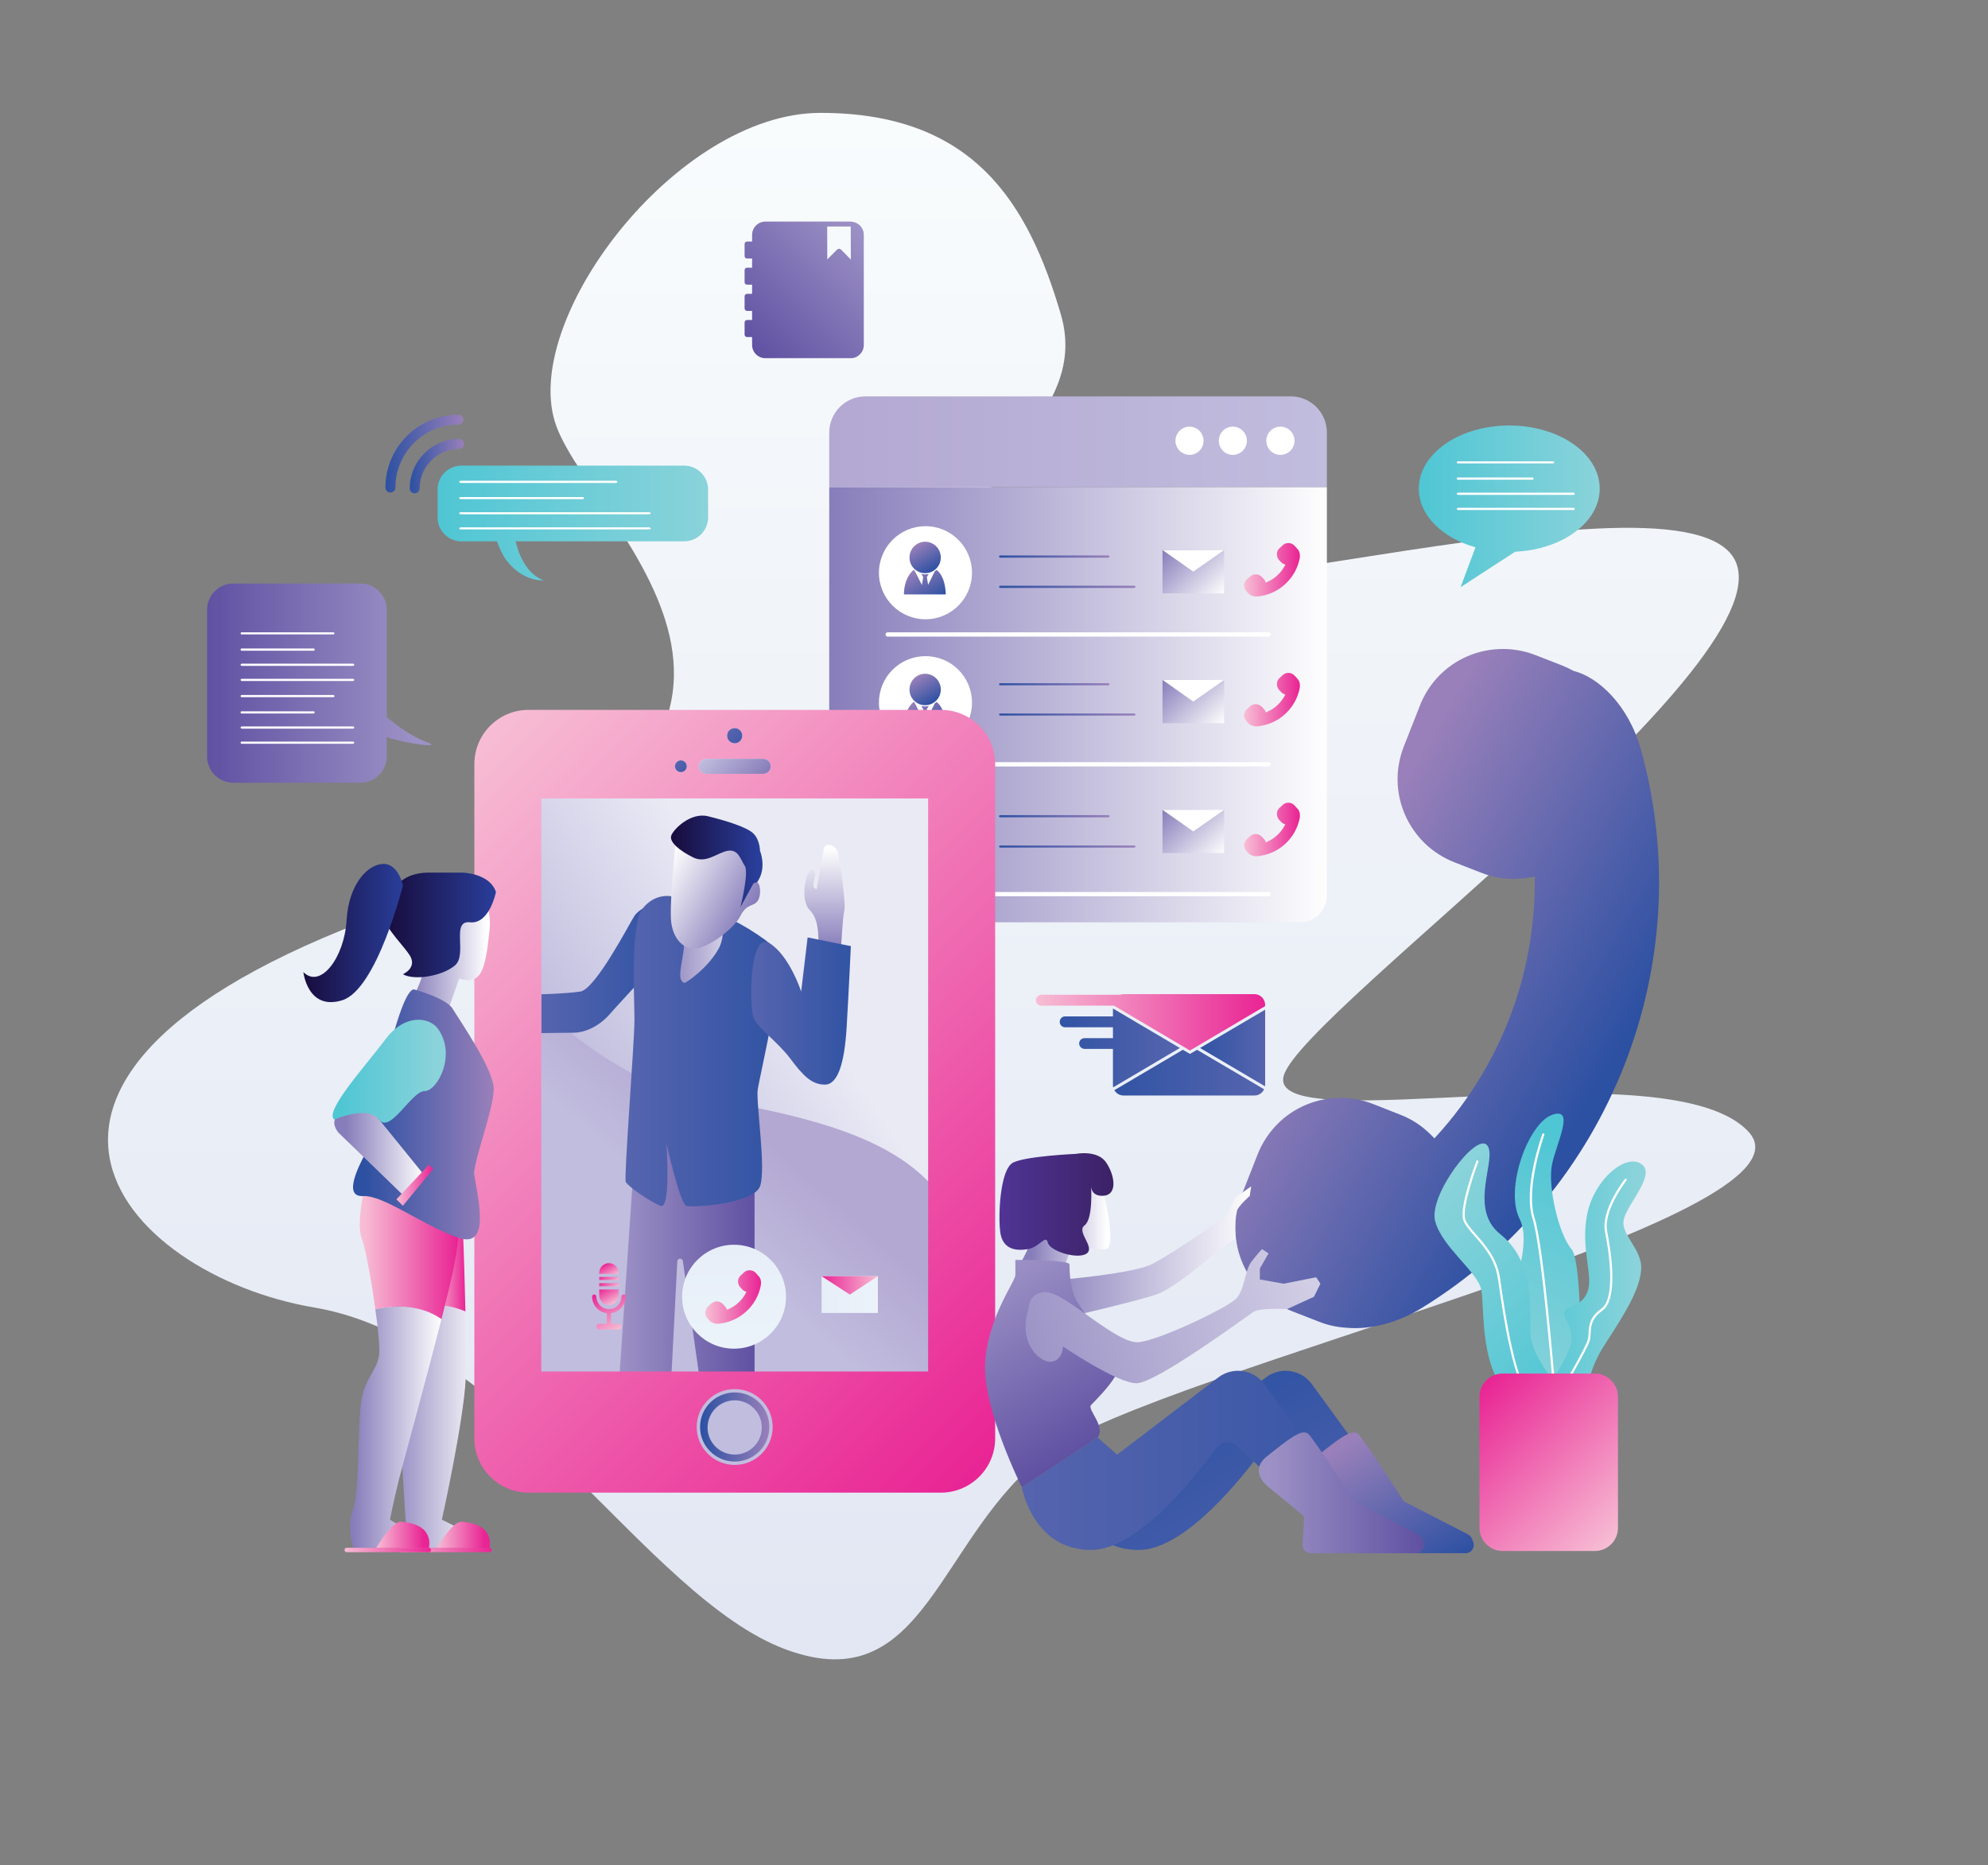 <svg version="1.2" xmlns="http://www.w3.org/2000/svg" viewBox="0 0 1536 1441" width="1536" height="1441">
	<rect x="0" y="0" width="1536" height="1441" fill="#808080" stroke="none"/>
	<title>reshot-illustration-digital-communication-2NUWCM95LV-ai</title>
	<defs>
		<linearGradient id="g1" x1="81.7" y1="1250.2" x2="81.7" y2="87.2" gradientUnits="userSpaceOnUse">
			<stop offset="0" stop-color="#e3e7f3"/>
			<stop offset="1" stop-color="#f8fcfd"/>
		</linearGradient>
		<linearGradient id="g2" x1="640.7" y1="304.2" x2="1025.2" y2="304.2" gradientUnits="userSpaceOnUse">
			<stop offset="0" stop-color="#b3a8d2"/>
			<stop offset="1" stop-color="#c1bdde"/>
		</linearGradient>
		<linearGradient id="g3" x1="640.7" y1="374.4" x2="1025.2" y2="374.4" gradientUnits="userSpaceOnUse">
			<stop offset="0" stop-color="#877dba"/>
			<stop offset="1" stop-color="#fefefe"/>
		</linearGradient>
		<linearGradient id="g4" x1="923.4" y1="399.7" x2="964" y2="440.2" gradientUnits="userSpaceOnUse">
			<stop offset="0" stop-color="#877dba"/>
			<stop offset="1" stop-color="#fefefe"/>
		</linearGradient>
		<linearGradient id="g5" x1="962" y1="417.5" x2="1003.9" y2="417.5" gradientUnits="userSpaceOnUse">
			<stop offset="0" stop-color="#f7bdd4"/>
			<stop offset="1" stop-color="#e92494"/>
		</linearGradient>
		<linearGradient id="g6" x1="923.4" y1="500" x2="964" y2="540.5" gradientUnits="userSpaceOnUse">
			<stop offset="0" stop-color="#877dba"/>
			<stop offset="1" stop-color="#fefefe"/>
		</linearGradient>
		<linearGradient id="g7" x1="962" y1="517.8" x2="1003.9" y2="517.8" gradientUnits="userSpaceOnUse">
			<stop offset="0" stop-color="#f7bdd4"/>
			<stop offset="1" stop-color="#e92494"/>
		</linearGradient>
		<linearGradient id="g8" x1="923.4" y1="600.3" x2="964" y2="640.9" gradientUnits="userSpaceOnUse">
			<stop offset="0" stop-color="#877dba"/>
			<stop offset="1" stop-color="#fefefe"/>
		</linearGradient>
		<linearGradient id="g9" x1="962" y1="618.2" x2="1003.9" y2="618.2" gradientUnits="userSpaceOnUse">
			<stop offset="0" stop-color="#f7bdd4"/>
			<stop offset="1" stop-color="#e92494"/>
		</linearGradient>
		<linearGradient id="g10" x1="704.9" y1="474.2" x2="690.4" y2="449.2" gradientUnits="userSpaceOnUse">
			<stop offset="0" stop-color="#2c50a2"/>
			<stop offset="1" stop-color="#9980ba"/>
		</linearGradient>
		<linearGradient id="g11" x1="707.1" y1="449.1" x2="695" y2="428.1" gradientUnits="userSpaceOnUse">
			<stop offset="0" stop-color="#2c50a2"/>
			<stop offset="1" stop-color="#9980ba"/>
		</linearGradient>
		<linearGradient id="g12" x1="704.9" y1="576.2" x2="690.4" y2="551.2" gradientUnits="userSpaceOnUse">
			<stop offset="0" stop-color="#2c50a2"/>
			<stop offset="1" stop-color="#9980ba"/>
		</linearGradient>
		<linearGradient id="g13" x1="707.1" y1="551.1" x2="695" y2="530.1" gradientUnits="userSpaceOnUse">
			<stop offset="0" stop-color="#2c50a2"/>
			<stop offset="1" stop-color="#9980ba"/>
		</linearGradient>
		<linearGradient id="g14" x1="704.9" y1="676.5" x2="690.4" y2="651.6" gradientUnits="userSpaceOnUse">
			<stop offset="0" stop-color="#2c50a2"/>
			<stop offset="1" stop-color="#9980ba"/>
		</linearGradient>
		<linearGradient id="g15" x1="707.1" y1="651.5" x2="695" y2="630.4" gradientUnits="userSpaceOnUse">
			<stop offset="0" stop-color="#2c50a2"/>
			<stop offset="1" stop-color="#9980ba"/>
		</linearGradient>
		<linearGradient id="g16" x1="771.9" y1="427.1" x2="857.2" y2="427.1" gradientUnits="userSpaceOnUse">
			<stop offset="0" stop-color="#2c50a2"/>
			<stop offset="1" stop-color="#9980ba"/>
		</linearGradient>
		<linearGradient id="g17" x1="771.9" y1="450.5" x2="877.3" y2="450.5" gradientUnits="userSpaceOnUse">
			<stop offset="0" stop-color="#2c50a2"/>
			<stop offset="1" stop-color="#9980ba"/>
		</linearGradient>
		<linearGradient id="g18" x1="771.9" y1="525.8" x2="857.2" y2="525.8" gradientUnits="userSpaceOnUse">
			<stop offset="0" stop-color="#2c50a2"/>
			<stop offset="1" stop-color="#9980ba"/>
		</linearGradient>
		<linearGradient id="g19" x1="771.9" y1="549.2" x2="877.3" y2="549.2" gradientUnits="userSpaceOnUse">
			<stop offset="0" stop-color="#2c50a2"/>
			<stop offset="1" stop-color="#9980ba"/>
		</linearGradient>
		<linearGradient id="g20" x1="771.9" y1="627.7" x2="857.2" y2="627.7" gradientUnits="userSpaceOnUse">
			<stop offset="0" stop-color="#2c50a2"/>
			<stop offset="1" stop-color="#9980ba"/>
		</linearGradient>
		<linearGradient id="g21" x1="771.9" y1="651.2" x2="877.3" y2="651.2" gradientUnits="userSpaceOnUse">
			<stop offset="0" stop-color="#2c50a2"/>
			<stop offset="1" stop-color="#9980ba"/>
		</linearGradient>
		<linearGradient id="g22" x1="160" y1="448.8" x2="322" y2="448.8" gradientUnits="userSpaceOnUse">
			<stop offset="0" stop-color="#6051a2"/>
			<stop offset="1" stop-color="#9d92c6"/>
		</linearGradient>
		<linearGradient id="g23" x1="338.1" y1="357.8" x2="547.1" y2="357.8" gradientUnits="userSpaceOnUse">
			<stop offset="0" stop-color="#4fc6d4"/>
			<stop offset="1" stop-color="#8ad3da"/>
		</linearGradient>
		<linearGradient id="g24" x1="861" y1="809" x2="976.7" y2="809" gradientUnits="userSpaceOnUse">
			<stop offset="0" stop-color="#3154a4"/>
			<stop offset="1" stop-color="#5664ae"/>
		</linearGradient>
		<linearGradient id="g25" x1="927.2" y1="778" x2="977.5" y2="778" gradientUnits="userSpaceOnUse">
			<stop offset="0" stop-color="#3154a4"/>
			<stop offset="1" stop-color="#5664ae"/>
		</linearGradient>
		<linearGradient id="g26" x1="800.9" y1="766" x2="977.5" y2="766" gradientUnits="userSpaceOnUse">
			<stop offset="0" stop-color="#f7bdd4"/>
			<stop offset="1" stop-color="#e92494"/>
		</linearGradient>
		<linearGradient id="g27" x1="818.8" y1="777.1" x2="911.6" y2="777.1" gradientUnits="userSpaceOnUse">
			<stop offset="0" stop-color="#3154a4"/>
			<stop offset="1" stop-color="#5664ae"/>
		</linearGradient>
		<linearGradient id="g28" x1="715.6" y1="225.4" x2="625.7" y2="315.3" gradientUnits="userSpaceOnUse">
			<stop offset="0" stop-color="#9d92c6"/>
			<stop offset="1" stop-color="#6051a2"/>
		</linearGradient>
		<linearGradient id="g29" x1="1096.2" y1="326.7" x2="1236" y2="326.7" gradientUnits="userSpaceOnUse">
			<stop offset="0" stop-color="#4fc6d4"/>
			<stop offset="1" stop-color="#8ad3da"/>
		</linearGradient>
		<linearGradient id="g30" x1="297.8" y1="318.4" x2="358" y2="318.4" gradientUnits="userSpaceOnUse">
			<stop offset="0" stop-color="#2c50a2"/>
			<stop offset="1" stop-color="#9980ba"/>
		</linearGradient>
		<linearGradient id="g31" x1="316.6" y1="337.1" x2="358.6" y2="337.1" gradientUnits="userSpaceOnUse">
			<stop offset="0" stop-color="#2c50a2"/>
			<stop offset="1" stop-color="#9980ba"/>
		</linearGradient>
		<linearGradient id="g32" x1="306.2" y1="617.9" x2="510.7" y2="478.7" gradientUnits="userSpaceOnUse">
			<stop offset="0" stop-color="#c1bdde"/>
			<stop offset=".7" stop-color="#eaeaf5"/>
		</linearGradient>
		<linearGradient id="g33" x1="800.7" y1="1065.6" x2="742.9" y2="1130.7" gradientUnits="userSpaceOnUse">
			<stop offset="0" stop-color="#b3a8d2"/>
			<stop offset="1" stop-color="#c1bdde"/>
		</linearGradient>
		<linearGradient id="g34" x1="477.7" y1="878.5" x2="583" y2="878.5" gradientUnits="userSpaceOnUse">
			<stop offset="0" stop-color="#9d92c6"/>
			<stop offset="1" stop-color="#6051a2"/>
		</linearGradient>
		<linearGradient id="g35" x1="418.2" y1="695.9" x2="511.4" y2="695.9" gradientUnits="userSpaceOnUse">
			<stop offset="0" stop-color="#5664ae"/>
			<stop offset="1" stop-color="#3154a4"/>
		</linearGradient>
		<linearGradient id="g36" x1="510.3" y1="695.5" x2="587.2" y2="695.5" gradientUnits="userSpaceOnUse">
			<stop offset="0" stop-color="#877dba"/>
			<stop offset="1" stop-color="#fefefe"/>
		</linearGradient>
		<linearGradient id="g37" x1="484.7" y1="690.2" x2="599" y2="690.2" gradientUnits="userSpaceOnUse">
			<stop offset="0" stop-color="#5664ae"/>
			<stop offset="1" stop-color="#3154a4"/>
		</linearGradient>
		<linearGradient id="g38" x1="619.7" y1="732.6" x2="619.7" y2="655.7" gradientUnits="userSpaceOnUse">
			<stop offset="0" stop-color="#877dba"/>
			<stop offset="1" stop-color="#fefefe"/>
		</linearGradient>
		<linearGradient id="g39" x1="581.9" y1="722.3" x2="657.4" y2="722.3" gradientUnits="userSpaceOnUse">
			<stop offset="0" stop-color="#5664ae"/>
			<stop offset="1" stop-color="#3154a4"/>
		</linearGradient>
		<linearGradient id="g40" x1="553.5" y1="749.1" x2="489" y2="711.9" gradientUnits="userSpaceOnUse">
			<stop offset="0" stop-color="#877dba"/>
			<stop offset="1" stop-color="#fefefe"/>
		</linearGradient>
		<linearGradient id="g41" x1="519.8" y1="628.1" x2="585.7" y2="628.1" gradientUnits="userSpaceOnUse">
			<stop offset="0" stop-color="#180c3d"/>
			<stop offset="1" stop-color="#293e9a"/>
		</linearGradient>
		<linearGradient id="g42" x1="540.9" y1="1073.7" x2="594.4" y2="1073.7" gradientUnits="userSpaceOnUse">
			<stop offset="0" stop-color="#2c50a2"/>
			<stop offset="1" stop-color="#9980ba"/>
		</linearGradient>
		<linearGradient id="g43" x1="563.4" y1="1334" x2="84.4" y2="855" gradientUnits="userSpaceOnUse">
			<stop offset="0" stop-color="#e92494"/>
			<stop offset="1" stop-color="#f7bdd4"/>
		</linearGradient>
		<linearGradient id="g44" x1="565.9" y1="578.4" x2="557.6" y2="570.2" gradientUnits="userSpaceOnUse">
			<stop offset="0" stop-color="#475ba9"/>
			<stop offset="1" stop-color="#5664ae"/>
		</linearGradient>
		<linearGradient id="g45" x1="524.3" y1="600.2" x2="517.9" y2="593.7" gradientUnits="userSpaceOnUse">
			<stop offset="0" stop-color="#475ba9"/>
			<stop offset="1" stop-color="#5664ae"/>
		</linearGradient>
		<linearGradient id="g46" x1="565.9" y1="624" x2="535.6" y2="593.8" gradientUnits="userSpaceOnUse">
			<stop offset="0" stop-color="#877dba"/>
			<stop offset="1" stop-color="#c1bdde"/>
		</linearGradient>
		<linearGradient id="g47" x1="609.3" y1="961.6" x2="609.3" y2="1041.9" gradientUnits="userSpaceOnUse">
			<stop offset="0" stop-color="#e7eef8"/>
			<stop offset="1" stop-color="#ebf3fa"/>
		</linearGradient>
		<linearGradient id="g48" x1="545.7" y1="979.3" x2="587.6" y2="979.3" gradientUnits="userSpaceOnUse">
			<stop offset="0" stop-color="#f7bdd4"/>
			<stop offset="1" stop-color="#e92494"/>
		</linearGradient>
		<linearGradient id="g49" x1="634.8" y1="983.9" x2="678.3" y2="983.9" gradientUnits="userSpaceOnUse">
			<stop offset="0" stop-color="#e7eef8"/>
			<stop offset="1" stop-color="#ebf3fa"/>
		</linearGradient>
		<linearGradient id="g50" x1="634.8" y1="983.9" x2="678.3" y2="983.9" gradientUnits="userSpaceOnUse">
			<stop offset="0" stop-color="#e92494"/>
			<stop offset="1" stop-color="#f7bdd4"/>
		</linearGradient>
		<linearGradient id="g51" x1="463.9" y1="1035.6" x2="447.2" y2="1006.7" gradientUnits="userSpaceOnUse">
			<stop offset="0" stop-color="#f7bdd4"/>
			<stop offset="1" stop-color="#e92494"/>
		</linearGradient>
		<linearGradient id="g52" x1="465" y1="996.4" x2="460.2" y2="988.1" gradientUnits="userSpaceOnUse">
			<stop offset="0" stop-color="#f7bdd4"/>
			<stop offset="1" stop-color="#e92494"/>
		</linearGradient>
		<linearGradient id="g53" x1="465" y1="991.5" x2="459.1" y2="981.3" gradientUnits="userSpaceOnUse">
			<stop offset="0" stop-color="#f7bdd4"/>
			<stop offset="1" stop-color="#e92494"/>
		</linearGradient>
		<linearGradient id="g54" x1="465.1" y1="1012.4" x2="457.6" y2="999.3" gradientUnits="userSpaceOnUse">
			<stop offset="0" stop-color="#f7bdd4"/>
			<stop offset="1" stop-color="#e92494"/>
		</linearGradient>
		<linearGradient id="g55" x1="465" y1="1001.2" x2="460.2" y2="992.9" gradientUnits="userSpaceOnUse">
			<stop offset="0" stop-color="#f7bdd4"/>
			<stop offset="1" stop-color="#e92494"/>
		</linearGradient>
		<linearGradient id="g56" x1="797" y1="896.1" x2="855.1" y2="896.1" gradientUnits="userSpaceOnUse">
			<stop offset="0" stop-color="#877dba"/>
			<stop offset="1" stop-color="#fefefe"/>
		</linearGradient>
		<linearGradient id="g57" x1="773.3" y1="889" x2="857.3" y2="889" gradientUnits="userSpaceOnUse">
			<stop offset="0" stop-color="#4f3494"/>
			<stop offset="1" stop-color="#3c2267"/>
		</linearGradient>
		<linearGradient id="g58" x1="1099.5" y1="1076.3" x2="883.3" y2="951.5" gradientUnits="userSpaceOnUse">
			<stop offset="0" stop-color="#2c50a2"/>
			<stop offset="1" stop-color="#9980ba"/>
		</linearGradient>
		<linearGradient id="g59" x1="905" y1="1322.5" x2="808.8" y2="1155.9" gradientUnits="userSpaceOnUse">
			<stop offset="0" stop-color="#5664ae"/>
			<stop offset="1" stop-color="#3154a4"/>
		</linearGradient>
		<linearGradient id="g60" x1="789.5" y1="1057" x2="1093.1" y2="1057" gradientUnits="userSpaceOnUse">
			<stop offset="0" stop-color="#5664ae"/>
			<stop offset="1" stop-color="#3154a4"/>
		</linearGradient>
		<linearGradient id="g61" x1="802.9" y1="914.5" x2="966.7" y2="914.5" gradientUnits="userSpaceOnUse">
			<stop offset="0" stop-color="#877dba"/>
			<stop offset="1" stop-color="#fefefe"/>
		</linearGradient>
		<linearGradient id="g62" x1="813.9" y1="954.5" x2="890.9" y2="1087.8" gradientUnits="userSpaceOnUse">
			<stop offset="0" stop-color="#9d92c6"/>
			<stop offset="1" stop-color="#6051a2"/>
		</linearGradient>
		<linearGradient id="g63" x1="695.6" y1="1025.7" x2="1175.6" y2="878.4" gradientUnits="userSpaceOnUse">
			<stop offset="0" stop-color="#877dba"/>
			<stop offset="1" stop-color="#fefefe"/>
		</linearGradient>
		<linearGradient id="g64" x1="1066.6" y1="1240.3" x2="1005.9" y2="1135.2" gradientUnits="userSpaceOnUse">
			<stop offset="0" stop-color="#2c50a2"/>
			<stop offset="1" stop-color="#9980ba"/>
		</linearGradient>
		<linearGradient id="g65" x1="980.4" y1="1104.7" x2="1099.2" y2="1104.7" gradientUnits="userSpaceOnUse">
			<stop offset="0" stop-color="#9d92c6"/>
			<stop offset="1" stop-color="#6051a2"/>
		</linearGradient>
		<linearGradient id="g66" x1="1309.4" y1="937.6" x2="1214.7" y2="1101.8" gradientUnits="userSpaceOnUse">
			<stop offset="0" stop-color="#4fc6d4"/>
			<stop offset="1" stop-color="#8ad3da"/>
		</linearGradient>
		<linearGradient id="g67" x1="1188.1" y1="1100.7" x2="1057.9" y2="970.6" gradientUnits="userSpaceOnUse">
			<stop offset="0" stop-color="#4fc6d4"/>
			<stop offset="1" stop-color="#8ad3da"/>
		</linearGradient>
		<linearGradient id="g68" x1="1184.6" y1="895.3" x2="1263.7" y2="895.3" gradientUnits="userSpaceOnUse">
			<stop offset="0" stop-color="#4fc6d4"/>
			<stop offset="1" stop-color="#8ad3da"/>
		</linearGradient>
		<linearGradient id="g69" x1="1199.3" y1="1015.5" x2="1310.8" y2="1127" gradientUnits="userSpaceOnUse">
			<stop offset="0" stop-color="#e92494"/>
			<stop offset="1" stop-color="#f7bdd4"/>
		</linearGradient>
		<linearGradient id="g70" x1="318.4" y1="682.5" x2="375.8" y2="682.5" gradientUnits="userSpaceOnUse">
			<stop offset="0" stop-color="#877dba"/>
			<stop offset="1" stop-color="#fefefe"/>
		</linearGradient>
		<linearGradient id="g71" x1="298.6" y1="672.1" x2="383.2" y2="672.1" gradientUnits="userSpaceOnUse">
			<stop offset="0" stop-color="#180c3d"/>
			<stop offset="1" stop-color="#293e9a"/>
		</linearGradient>
		<linearGradient id="g72" x1="234.4" y1="665.5" x2="311.3" y2="665.5" gradientUnits="userSpaceOnUse">
			<stop offset="0" stop-color="#180c3d"/>
			<stop offset="1" stop-color="#293e9a"/>
		</linearGradient>
		<linearGradient id="g73" x1="296.3" y1="897.8" x2="373.1" y2="897.8" gradientUnits="userSpaceOnUse">
			<stop offset="0" stop-color="#877dba"/>
			<stop offset="1" stop-color="#fefefe"/>
		</linearGradient>
		<linearGradient id="g74" x1="273.3" y1="1007.4" x2="341.1" y2="1007.4" gradientUnits="userSpaceOnUse">
			<stop offset="0" stop-color="#877dba"/>
			<stop offset="1" stop-color="#fefefe"/>
		</linearGradient>
		<linearGradient id="g75" x1="335" y1="915.6" x2="359.6" y2="915.6" gradientUnits="userSpaceOnUse">
			<stop offset="0" stop-color="#f7bdd4"/>
			<stop offset="1" stop-color="#e92494"/>
		</linearGradient>
		<linearGradient id="g76" x1="281.3" y1="884.3" x2="353.3" y2="884.3" gradientUnits="userSpaceOnUse">
			<stop offset="0" stop-color="#f7bdd4"/>
			<stop offset="1" stop-color="#e92494"/>
		</linearGradient>
		<linearGradient id="g77" x1="308" y1="1193.7" x2="379.9" y2="1193.7" gradientUnits="userSpaceOnUse">
			<stop offset="0" stop-color="#f7bdd4"/>
			<stop offset="1" stop-color="#e92494"/>
		</linearGradient>
		<linearGradient id="g78" x1="337.6" y1="1173.7" x2="374.4" y2="1173.7" gradientUnits="userSpaceOnUse">
			<stop offset="0" stop-color="#f7bdd4"/>
			<stop offset="1" stop-color="#e92494"/>
		</linearGradient>
		<linearGradient id="g79" x1="266.2" y1="1193.7" x2="333" y2="1193.7" gradientUnits="userSpaceOnUse">
			<stop offset="0" stop-color="#f7bdd4"/>
			<stop offset="1" stop-color="#e92494"/>
		</linearGradient>
		<linearGradient id="g80" x1="290.7" y1="1173.7" x2="327.6" y2="1173.7" gradientUnits="userSpaceOnUse">
			<stop offset="0" stop-color="#f7bdd4"/>
			<stop offset="1" stop-color="#e92494"/>
		</linearGradient>
		<linearGradient id="g81" x1="280.5" y1="762.4" x2="381.1" y2="762.4" gradientUnits="userSpaceOnUse">
			<stop offset="0" stop-color="#2c50a2"/>
			<stop offset="1" stop-color="#9980ba"/>
		</linearGradient>
		<linearGradient id="g82" x1="267.3" y1="852.6" x2="328" y2="852.6" gradientUnits="userSpaceOnUse">
			<stop offset="0" stop-color="#877dba"/>
			<stop offset="1" stop-color="#fefefe"/>
		</linearGradient>
		<linearGradient id="g83" x1="262.7" y1="786.1" x2="337" y2="786.1" gradientUnits="userSpaceOnUse">
			<stop offset="0" stop-color="#4fc6d4"/>
			<stop offset="1" stop-color="#8ad3da"/>
		</linearGradient>
		<linearGradient id="g84" x1="306.3" y1="897.8" x2="334.7" y2="897.8" gradientUnits="userSpaceOnUse">
			<stop offset="0" stop-color="#f7bdd4"/>
			<stop offset="1" stop-color="#e92494"/>
		</linearGradient>
	</defs>
	<style>
		.s0 { fill: #6d6e71 } 
		.s1 { fill: url(#g1) } 
		.s2 { fill: url(#g2) } 
		.s3 { fill: url(#g3) } 
		.s4 { fill: #ffffff } 
		.s5 { fill: url(#g4) } 
		.s6 { fill: url(#g5) } 
		.s7 { fill: url(#g6) } 
		.s8 { fill: url(#g7) } 
		.s9 { fill: url(#g8) } 
		.s10 { fill: url(#g9) } 
		.s11 { fill: url(#g10) } 
		.s12 { fill: url(#g11) } 
		.s13 { fill: url(#g12) } 
		.s14 { fill: url(#g13) } 
		.s15 { fill: url(#g14) } 
		.s16 { fill: url(#g15) } 
		.s17 { fill: url(#g16) } 
		.s18 { fill: url(#g17) } 
		.s19 { fill: url(#g18) } 
		.s20 { fill: url(#g19) } 
		.s21 { fill: url(#g20) } 
		.s22 { fill: url(#g21) } 
		.s23 { fill: url(#g22) } 
		.s24 { fill: url(#g23) } 
		.s25 { fill: url(#g24) } 
		.s26 { fill: url(#g25) } 
		.s27 { fill: url(#g26) } 
		.s28 { fill: url(#g27) } 
		.s29 { fill: url(#g28) } 
		.s30 { fill: url(#g29) } 
		.s31 { fill: url(#g30) } 
		.s32 { fill: url(#g31) } 
		.s33 { fill: url(#g32) } 
		.s34 { fill: url(#g33) } 
		.s35 { fill: url(#g34) } 
		.s36 { fill: url(#g35) } 
		.s37 { fill: url(#g36) } 
		.s38 { fill: url(#g37) } 
		.s39 { fill: url(#g38) } 
		.s40 { fill: url(#g39) } 
		.s41 { fill: url(#g40) } 
		.s42 { fill: url(#g41) } 
		.s43 { fill: url(#g42) } 
		.s44 { fill: url(#g43) } 
		.s45 { fill: url(#g44) } 
		.s46 { fill: url(#g45) } 
		.s47 { fill: url(#g46) } 
		.s48 { fill: url(#g47) } 
		.s49 { fill: url(#g48) } 
		.s50 { fill: url(#g49) } 
		.s51 { fill: url(#g50) } 
		.s52 { fill: url(#g51) } 
		.s53 { fill: url(#g52) } 
		.s54 { fill: url(#g53) } 
		.s55 { fill: url(#g54) } 
		.s56 { fill: url(#g55) } 
		.s57 { fill: url(#g56) } 
		.s58 { fill: url(#g57) } 
		.s59 { fill: url(#g58) } 
		.s60 { fill: url(#g59) } 
		.s61 { fill: url(#g60) } 
		.s62 { fill: url(#g61) } 
		.s63 { fill: url(#g62) } 
		.s64 { fill: url(#g63) } 
		.s65 { fill: url(#g64) } 
		.s66 { fill: url(#g65) } 
		.s67 { fill: url(#g66) } 
		.s68 { fill: url(#g67) } 
		.s69 { fill: url(#g68) } 
		.s70 { fill: url(#g69) } 
		.s71 { fill: url(#g70) } 
		.s72 { fill: url(#g71) } 
		.s73 { fill: url(#g72) } 
		.s74 { fill: url(#g73) } 
		.s75 { fill: url(#g74) } 
		.s76 { fill: url(#g75) } 
		.s77 { fill: url(#g76) } 
		.s78 { fill: url(#g77) } 
		.s79 { fill: url(#g78) } 
		.s80 { fill: url(#g79) } 
		.s81 { fill: url(#g80) } 
		.s82 { fill: url(#g81) } 
		.s83 { fill: url(#g82) } 
		.s84 { fill: url(#g83) } 
		.s85 { fill: url(#g84) } 
	</style>
	<g id="Layer 1">
		<g id="&lt;Group&gt;">
			<g id="&lt;Group&gt;">
				<path id="&lt;Compound Path&gt;" class="s0" d="m-75.2 678q1 0 1.8 0.2l-0.3 2q-0.9-0.2-1.6-0.2-1.8 0-3 1.4-1.3 1.5-1.3 3.6v7.8h-2.2v-14.5h1.8l0.3 2.7h0.1q0.8-1.5 1.9-2.2 1.2-0.8 2.5-0.8z"/>
			</g>
		</g>
		<g id="&lt;Group&gt;">
			<path id="&lt;Path&gt;" class="s1" d="m819.6 242.7c25.1 85.2-92 123.7-58.5 195.6 33.4 71.9 509.9-81.9 575.1-11.7 65.2 70.2-331 354.5-344.4 404.6-13.4 50.2 299.3-23.4 359.5 43.5 60.2 66.9-456.5 183.9-541.7 247.4-85.3 63.6-93.7 192.3-202.3 152.2-108.7-40.1-215.7-239.1-364.5-264.2-148.8-25.1-296-182.2 68.5-309.3 364.5-127.1 148.8-290.9 118.7-371.2-30.1-80.2 91.9-242.4 204-242.4 118.7 0 160.5 70.2 185.6 155.5z"/>
			<path id="&lt;Path&gt;" class="s2" d="m1025.2 376.4h-384.5v-42.2c0-15.5 12.5-28 28-28h328.6c15.4 0 27.9 12.5 27.9 28z"/>
			<path id="&lt;Path&gt;" class="s3" d="m640.7 376.4h384.5v315.4c0 11.4-9.2 20.7-20.6 20.7h-343.2c-11.5 0-20.7-9.3-20.7-20.7z"/>
			<path id="&lt;Path&gt;" class="s4" d="m1000.2 340.5c0 6-4.9 10.9-10.9 10.9-6 0-10.9-4.9-10.9-10.9 0-6 4.9-10.9 10.9-10.9 6 0 10.9 4.9 10.9 10.9z"/>
			<path id="&lt;Path&gt;" class="s4" d="m963.4 340.5c0 6-4.9 10.9-10.9 10.9-6 0-10.8-4.9-10.8-10.9 0-6 4.8-10.9 10.8-10.9 6 0 10.9 4.9 10.9 10.9z"/>
			<path id="&lt;Path&gt;" class="s4" d="m929.9 340.5c0 6-4.8 10.9-10.8 10.9-6 0-10.9-4.9-10.9-10.9 0-6 4.9-10.9 10.9-10.9 6 0 10.8 4.9 10.8 10.9z"/>
			<path id="&lt;Path&gt;" class="s4" d="m751 442.5c0 19.8-16.1 35.9-35.9 35.9-19.9 0-36-16.1-36-35.9 0-19.9 16.1-36 36-36 19.8 0 35.9 16.1 35.9 36z"/>
			<path id="&lt;Path&gt;" class="s5" d="m945.8 458.4h-47.6v-33.5h47.6z"/>
			<path id="&lt;Path&gt;" class="s4" d="m945.8 424.9l-23.8 16.7-23.8-16.7z"/>
			<path id="&lt;Path&gt;" class="s6" d="m989.7 434.2l-1.5-1.6c-1.1-1.3-1.7-3-1.6-4.7 0-1.8 0.8-3.4 2.1-4.5l2.4-2.2c1.2-1.1 2.8-1.7 4.4-1.7 1.8 0 3.6 0.8 4.8 2.2l1.4 1.5q0.3 0.3 0.6 0.7v0.1c1.4 1.1 2.5 3.9 1.9 7.3-3.1 15.9-16.5 28-32.6 29.5-2.1 0.2-4.1-0.3-5.6-1.2q-0.9-0.5-1.6-1.3l-1.4-1.6c-2.5-2.6-2.3-6.8 0.4-9.2l2.4-2.1c1.2-1.1 2.8-1.7 4.4-1.7 1.8 0 3.6 0.7 4.8 2.1l1.5 1.6q0.9 1 1.3 2.3l0.1 0.4 0.4-0.2c6.3-2.5 11.5-7.2 14.6-13.3l0.2-0.4-0.5-0.2c-1.1-0.3-2.1-1-2.9-1.8z"/>
			<path id="&lt;Path&gt;" class="s4" d="m980.1 491.8h-294.3c-0.9 0-1.6-0.7-1.6-1.7 0-0.9 0.7-1.6 1.6-1.6h294.3c0.9 0 1.7 0.7 1.7 1.6 0 1-0.8 1.7-1.7 1.7z"/>
			<path id="&lt;Path&gt;" class="s4" d="m751 542.8c0 19.9-16.1 35.9-35.9 35.9-19.9 0-36-16-36-35.9 0-19.9 16.1-35.9 36-35.9 19.8 0 35.9 16 35.9 35.9z"/>
			<path id="&lt;Path&gt;" class="s7" d="m945.8 558.7h-47.6v-33.5h47.6z"/>
			<path id="&lt;Path&gt;" class="s4" d="m945.8 525.2l-23.8 16.8-23.8-16.8z"/>
			<path id="&lt;Path&gt;" class="s8" d="m989.7 534.5l-1.5-1.6c-1.1-1.3-1.7-3-1.6-4.7 0-1.7 0.8-3.3 2.1-4.5l2.4-2.2c1.2-1.1 2.8-1.7 4.4-1.7 1.8 0 3.6 0.8 4.8 2.2l1.4 1.5q0.3 0.4 0.6 0.7v0.1c1.4 1.1 2.5 3.9 1.9 7.3-3.1 15.9-16.5 28-32.6 29.5-2.1 0.2-4.1-0.3-5.6-1.2q-0.9-0.5-1.6-1.3l-1.4-1.5c-2.5-2.7-2.3-6.8 0.4-9.3l2.4-2.1c1.2-1.1 2.8-1.7 4.4-1.7 1.8 0 3.6 0.8 4.8 2.1l1.5 1.6q0.9 1 1.3 2.3l0.1 0.4 0.4-0.2c6.3-2.5 11.5-7.2 14.6-13.3l0.2-0.4-0.5-0.1c-1.1-0.4-2.1-1-2.9-1.9z"/>
			<path id="&lt;Path&gt;" class="s4" d="m980.1 592.1h-294.3c-0.9 0-1.6-0.7-1.6-1.6 0-1 0.7-1.7 1.6-1.7h294.3c0.9 0 1.7 0.7 1.7 1.7 0 0.9-0.8 1.6-1.7 1.6z"/>
			<path id="&lt;Path&gt;" class="s4" d="m751 643.1c0 19.9-16.1 36-35.9 36-19.9 0-36-16.1-36-36 0-19.8 16.1-35.9 36-35.9 19.8 0 35.9 16.1 35.9 35.9z"/>
			<path id="&lt;Path&gt;" class="s9" d="m945.8 659h-47.6v-33.4h47.6z"/>
			<path id="&lt;Path&gt;" class="s4" d="m945.8 625.6l-23.8 16.7-23.8-16.7z"/>
			<path id="&lt;Path&gt;" class="s10" d="m989.7 634.8l-1.5-1.6c-1.1-1.3-1.7-2.9-1.6-4.7 0-1.7 0.8-3.3 2.1-4.5l2.4-2.2c1.2-1.1 2.8-1.7 4.4-1.7 1.8 0 3.6 0.8 4.8 2.2l1.4 1.6q0.3 0.3 0.6 0.6v0.1c1.4 1.1 2.5 3.9 1.9 7.4-3.1 15.9-16.5 28-32.6 29.4-2.1 0.2-4.1-0.2-5.6-1.2q-0.9-0.5-1.6-1.2l-1.4-1.6c-2.5-2.7-2.3-6.8 0.4-9.2l2.4-2.2c1.2-1.1 2.8-1.7 4.4-1.7 1.8 0 3.6 0.8 4.8 2.2l1.5 1.5q0.9 1 1.3 2.3l0.1 0.4 0.4-0.1c6.3-2.6 11.5-7.3 14.6-13.4l0.2-0.4-0.5-0.1c-1.1-0.4-2.1-1-2.9-1.9z"/>
			<path id="&lt;Path&gt;" class="s4" d="m980.1 692.4h-294.3c-0.9 0-1.6-0.7-1.6-1.6 0-1 0.7-1.7 1.6-1.7h294.3c0.9 0 1.7 0.7 1.7 1.7 0 0.9-0.8 1.6-1.7 1.6z"/>
			<g id="&lt;Group&gt;">
				<path id="&lt;Path&gt;" class="s11" d="m730.7 458.7v0.5h-32.3v-0.4c0-0.5-0.1-12 7.4-18.5l0.1-0.1q0.4 0.3 0.8 0.7l5.6 11 1-6.1-1.5-2.5q1.4 0.4 3 0.4 0.4 0 0.8 0 0.7-0.1 1.5-0.2 0.2-0.1 0.5-0.1l-1.5 2.4 1 6 5.1-10.4q0.4-0.3 0.7-0.6 0.2-0.1 0.4-0.3 0.1-0.1 0.3-0.2c1.3 0.8 6.6 5.2 7.1 18.4z"/>
				<path id="&lt;Path&gt;" class="s12" d="m726.9 430.7c0 6.7-5.4 12.1-12.1 12.1-6.7 0-12.1-5.4-12.1-12.1 0-6.7 5.4-12.2 12.1-12.2 6.7 0 12.1 5.5 12.1 12.2z"/>
			</g>
			<g id="&lt;Group&gt;">
				<path id="&lt;Path&gt;" class="s13" d="m730.7 560.8v0.4h-32.3v-0.4c0-0.5-0.1-11.9 7.4-18.5l0.1-0.1q0.4 0.4 0.8 0.7l5.6 11.1 1-6.2-1.5-2.4q1.4 0.3 3 0.3 0.4 0 0.8 0 0.7 0 1.5-0.2 0.2 0 0.5-0.1l-1.5 2.4 1 6.1 5.1-10.5q0.4-0.3 0.7-0.5 0.2-0.2 0.4-0.3 0.1-0.2 0.3-0.3c1.3 0.9 6.6 5.2 7.1 18.5z"/>
				<path id="&lt;Path&gt;" class="s14" d="m726.9 532.7c0 6.7-5.4 12.1-12.1 12.1-6.7 0-12.1-5.4-12.1-12.1 0-6.7 5.4-12.2 12.1-12.2 6.7 0 12.1 5.5 12.1 12.2z"/>
			</g>
			<g id="&lt;Group&gt;">
				<path id="&lt;Path&gt;" class="s15" d="m730.7 661.1v0.4h-32.3v-0.4c0-0.5-0.1-11.9 7.4-18.5h0.1q0.4 0.3 0.8 0.6l5.6 11.1 1-6.1-1.5-2.5q1.4 0.3 3 0.3 0.4 0 0.8 0 0.7 0 1.5-0.2 0.2 0 0.5-0.1l-1.5 2.5 1 6 5.1-10.5q0.4-0.2 0.7-0.5 0.2-0.2 0.4-0.3 0.1-0.1 0.3-0.3c1.3 0.9 6.6 5.3 7.1 18.5z"/>
				<path id="&lt;Path&gt;" class="s16" d="m726.9 633c0 6.7-5.4 12.2-12.1 12.2-6.7 0-12.1-5.5-12.1-12.2 0-6.7 5.4-12.1 12.1-12.1 6.7 0 12.1 5.4 12.1 12.1z"/>
			</g>
			<g id="&lt;Group&gt;">
				<path id="&lt;Path&gt;" class="s17" d="m856.4 430.8h-83.6c-0.5 0-0.9-0.4-0.9-0.9 0-0.4 0.4-0.8 0.9-0.8h83.6c0.4 0 0.8 0.4 0.8 0.8 0 0.5-0.4 0.9-0.8 0.9z"/>
			</g>
			<g id="&lt;Group&gt;">
				<path id="&lt;Path&gt;" class="s18" d="m876.2 454.2h-103.2c-0.6 0-1.1-0.4-1.1-0.9 0-0.4 0.5-0.8 1.1-0.8h103.2c0.6 0 1.1 0.4 1.1 0.8 0 0.5-0.5 0.9-1.1 0.9z"/>
			</g>
			<g id="&lt;Group&gt;">
				<path id="&lt;Path&gt;" class="s19" d="m856.4 529.4h-83.6c-0.5 0-0.9-0.4-0.9-0.8 0-0.5 0.4-0.8 0.9-0.8h83.6c0.4 0 0.8 0.3 0.8 0.8 0 0.4-0.4 0.8-0.8 0.8z"/>
			</g>
			<g id="&lt;Group&gt;">
				<path id="&lt;Path&gt;" class="s20" d="m876.2 552.8h-103.2c-0.6 0-1.1-0.3-1.1-0.8 0-0.5 0.5-0.8 1.1-0.8h103.2c0.6 0 1.1 0.3 1.1 0.8 0 0.5-0.5 0.8-1.1 0.8z"/>
			</g>
			<g id="&lt;Group&gt;">
				<path id="&lt;Path&gt;" class="s21" d="m856.4 631.4h-83.6c-0.5 0-0.9-0.4-0.9-0.8 0-0.5 0.4-0.9 0.9-0.9h83.6c0.4 0 0.8 0.4 0.8 0.9 0 0.4-0.4 0.8-0.8 0.8z"/>
			</g>
			<g id="&lt;Group&gt;">
				<path id="&lt;Path&gt;" class="s22" d="m876.2 654.8h-103.2c-0.6 0-1.1-0.4-1.1-0.8 0-0.5 0.5-0.8 1.1-0.8h103.2c0.6 0 1.1 0.3 1.1 0.8 0 0.4-0.5 0.8-1.1 0.8z"/>
			</g>
			<path id="&lt;Path&gt;" class="s23" d="m298.8 569.4v15c0 11.2-9.1 20.3-20.3 20.3h-98.3c-11.1 0-20.2-9.1-20.2-20.3v-113.3c0-11.2 9.1-20.3 20.2-20.3h98.3c11.2 0 20.3 9.1 20.3 20.3v82.8c7 6 18.5 14.8 30.1 19 16.6 6-17.3 1.2-30.1-3.5z"/>
			<path id="&lt;Path&gt;" class="s24" d="m547.1 378.2v21.5c0 10.3-8.3 18.5-18.5 18.5h-130.2c2.5 10.5 8.3 25 21.6 30.1 0 0-15.1 1.7-28.4-15-2.9-3.6-5.6-9.6-7.7-15.1h-27.3c-10.3 0-18.5-8.2-18.5-18.5v-21.5c0-10.2 8.2-18.5 18.5-18.5h172c10.2 0 18.5 8.3 18.5 18.5z"/>
			<path id="&lt;Path&gt;" class="s25" d="m919.4 814.2l5.5-3.2 51.8 30.5c-1.3 2.8-4.1 4.8-7.4 4.8h-101.3c-3 0-5.6-1.7-7-4.1l52.9-31.2z"/>
			<path id="&lt;Path&gt;" class="s26" d="m977.4 839.2l-50.2-29.6 50.3-29.6v58.1c0 0.4-0.1 0.8-0.1 1.1z"/>
			<path id="&lt;Path&gt;" class="s27" d="m977.5 776.3v0.9q0 0.1-0.1 0.1l-57.9 34.2q-0.1 0-0.2 0l-58.6-34.6q-0.1 0-0.1 0h-56.1c-2.6 0-4.7-2.5-4-5.2 0.5-1.9 2.3-3.2 4.3-3.2h58.7c0.9 0 1.8 0 2.7-0.2q0.9-0.3 1.8-0.3h101.2c4.6 0 8.3 3.8 8.3 8.3z"/>
			<path id="&lt;Path&gt;" class="s28" d="m911.6 809.6l-51.5 30.4q-0.2-0.9-0.2-1.9v-27.8h-21.9c-2.3 0-4.2-1.9-4.2-4.2 0-2.3 1.9-4.1 4.2-4.1h21.9v-8.4h-37c-2.3 0-4.1-1.9-4.1-4.2 0-2.3 1.8-4.2 4.1-4.2h37v-6.1z"/>
			<path id="&lt;Compound Path&gt;" fill-rule="evenodd" class="s29" d="m664.4 174.2c2 2 3 4.5 3 7.3v85c0 2.7-1 5.3-3 7.2q-1 1.1-2.3 1.8-1.8 1-3.9 1.2-0.5 0-1 0h-65.9c-5.6 0-10.2-4.6-10.2-10.2v-6.1h-3.9c-1 0-1.9-0.9-1.9-1.9v-9.4c0-1 0.9-1.9 1.9-1.9h3.9v-7h-3.9c-1 0-1.9-0.9-1.9-1.9v-9.4c0-1.1 0.9-1.9 1.9-1.9h3.9v-7.1h-3.9c-1 0-1.9-0.8-1.9-1.8v-9.4c0-1.1 0.9-1.9 1.9-1.9h3.9v-7.1h-3.9c-1 0-1.9-0.8-1.9-1.8v-9.4c0-1.1 0.9-1.9 1.9-1.9h3.9v-5.1c0-5.7 4.6-10.3 10.2-10.3h65.9q0.5 0 1 0.1 2.1 0.2 3.9 1.2 1.3 0.7 2.3 1.7zm-7 26.3l-0.1-25.5h-18.2l0.1 25.4 7.5-7.5c0.4-0.4 1-0.7 1.6-0.7 0.7 0 1.2 0.3 1.6 0.7z"/>
			<path id="&lt;Path&gt;" class="s30" d="m1236 377.5c0 25.9-28.9 47.1-65.3 48.7l-42.2 27.4 11.5-30.8c-25.7-7.2-43.8-24.8-43.8-45.3 0-27 31.3-48.8 69.9-48.8 38.6 0 69.9 21.8 69.9 48.8z"/>
			<g id="&lt;Group&gt;">
				<path id="&lt;Path&gt;" class="s4" d="m1200 358h-73.6c-0.5 0-0.8-0.3-0.8-0.8 0-0.5 0.3-0.8 0.8-0.8h73.6c0.4 0 0.8 0.3 0.8 0.8 0 0.5-0.4 0.8-0.8 0.8z"/>
			</g>
			<g id="&lt;Group&gt;">
				<path id="&lt;Path&gt;" class="s4" d="m1184.3 370.6h-58.1c-0.3 0-0.6-0.4-0.6-0.9 0-0.4 0.3-0.8 0.6-0.8h58.1c0.3 0 0.6 0.4 0.6 0.8 0 0.5-0.3 0.9-0.6 0.9z"/>
			</g>
			<g id="&lt;Group&gt;">
				<path id="&lt;Path&gt;" class="s4" d="m1215.7 394h-89.1c-0.6 0-1-0.4-1-0.8 0-0.5 0.4-0.9 1-0.9h89.1c0.5 0 1 0.4 1 0.9 0 0.4-0.5 0.8-1 0.8z"/>
			</g>
			<g id="&lt;Group&gt;">
				<path id="&lt;Path&gt;" class="s4" d="m1215.7 382.3h-89.1c-0.6 0-1-0.4-1-0.8 0-0.5 0.4-0.9 1-0.9h89.1c0.5 0 1 0.4 1 0.9 0 0.4-0.5 0.8-1 0.8z"/>
			</g>
			<g id="&lt;Group&gt;">
				<path id="&lt;Path&gt;" class="s4" d="m475.6 373.1h-119.5c-0.7 0-1.3-0.4-1.3-0.8 0-0.5 0.6-0.9 1.3-0.9h119.5c0.8 0 1.4 0.4 1.4 0.9 0 0.4-0.6 0.8-1.4 0.8z"/>
			</g>
			<g id="&lt;Group&gt;">
				<path id="&lt;Path&gt;" class="s4" d="m450.1 385.6h-94.2c-0.6 0-1.1-0.3-1.1-0.8 0-0.5 0.5-0.8 1.1-0.8h94.2c0.6 0 1.1 0.3 1.1 0.8 0 0.5-0.5 0.8-1.1 0.8z"/>
			</g>
			<g id="&lt;Group&gt;">
				<path id="&lt;Path&gt;" class="s4" d="m501.1 409h-144.7c-0.9 0-1.6-0.3-1.6-0.8 0-0.5 0.7-0.8 1.6-0.8h144.7c0.9 0 1.7 0.3 1.7 0.8 0 0.5-0.8 0.8-1.7 0.8z"/>
			</g>
			<g id="&lt;Group&gt;">
				<path id="&lt;Path&gt;" class="s4" d="m501.1 397.3h-144.7c-0.9 0-1.6-0.3-1.6-0.8 0-0.5 0.7-0.8 1.6-0.8h144.7c0.9 0 1.7 0.3 1.7 0.8 0 0.5-0.8 0.8-1.7 0.8z"/>
			</g>
			<g id="&lt;Group&gt;">
				<path id="&lt;Path&gt;" class="s4" d="m257.6 490.1h-70.9c-0.4 0-0.8-0.3-0.8-0.8 0-0.5 0.4-0.8 0.8-0.8h70.9c0.4 0 0.8 0.3 0.8 0.8 0 0.5-0.4 0.8-0.8 0.8z"/>
			</g>
			<g id="&lt;Group&gt;">
				<path id="&lt;Path&gt;" class="s4" d="m242.5 502.7h-56c-0.3 0-0.6-0.4-0.6-0.9 0-0.4 0.3-0.8 0.6-0.8h56c0.3 0 0.6 0.4 0.6 0.8 0 0.5-0.3 0.9-0.6 0.9z"/>
			</g>
			<g id="&lt;Group&gt;">
				<path id="&lt;Path&gt;" class="s4" d="m272.7 526.1h-85.8c-0.6 0-1-0.4-1-0.9 0-0.4 0.4-0.8 1-0.8h85.8c0.6 0 1 0.4 1 0.8 0 0.5-0.4 0.9-1 0.9z"/>
			</g>
			<g id="&lt;Group&gt;">
				<path id="&lt;Path&gt;" class="s4" d="m272.7 514.4h-85.8c-0.6 0-1-0.4-1-0.9 0-0.4 0.4-0.8 1-0.8h85.8c0.6 0 1 0.4 1 0.8 0 0.5-0.4 0.9-1 0.9z"/>
			</g>
			<g id="&lt;Group&gt;">
				<path id="&lt;Path&gt;" class="s4" d="m257.6 538.6h-70.9c-0.4 0-0.8-0.4-0.8-0.8 0-0.5 0.4-0.9 0.8-0.9h70.9c0.4 0 0.8 0.4 0.8 0.9 0 0.4-0.4 0.8-0.8 0.8z"/>
			</g>
			<g id="&lt;Group&gt;">
				<path id="&lt;Path&gt;" class="s4" d="m242.5 551.2h-56c-0.3 0-0.6-0.4-0.6-0.9 0-0.4 0.3-0.8 0.6-0.8h56c0.3 0 0.6 0.4 0.6 0.8 0 0.5-0.3 0.9-0.6 0.9z"/>
			</g>
			<g id="&lt;Group&gt;">
				<path id="&lt;Path&gt;" class="s4" d="m272.7 574.6h-85.8c-0.6 0-1-0.4-1-0.9 0-0.4 0.4-0.8 1-0.8h85.8c0.6 0 1 0.4 1 0.8 0 0.5-0.4 0.9-1 0.9z"/>
			</g>
			<g id="&lt;Group&gt;">
				<path id="&lt;Path&gt;" class="s4" d="m272.7 562.9h-85.8c-0.6 0-1-0.4-1-0.9 0-0.4 0.4-0.8 1-0.8h85.8c0.6 0 1 0.4 1 0.8 0 0.5-0.4 0.9-1 0.9z"/>
			</g>
			<path id="&lt;Path&gt;" class="s31" d="m358 324.2c0 2.1-1.7 3.8-3.9 3.8-26.8 0-48.6 21.9-48.6 48.7 0 2.1-1.7 3.8-3.8 3.8-2.2 0-3.9-1.7-3.9-3.8 0-31.1 25.3-56.3 56.3-56.3 2.2 0 3.9 1.7 3.9 3.8z"/>
			<path id="&lt;Path&gt;" class="s32" d="m358.6 342.9c0 2.1-1.7 3.9-3.8 3.9-16.9 0-30.6 13.7-30.6 30.5 0 2.1-1.7 3.8-3.8 3.8-2.1 0-3.8-1.7-3.8-3.8 0-21.1 17.1-38.2 38.2-38.2 2.1 0 3.8 1.7 3.8 3.8z"/>
			<path id="&lt;Path&gt;" class="s33" d="m740.2 581.3v538.3c0 11.1-9.1 20.1-20.1 20.1h-316c-11 0-20.1-9-20.1-20.1v-538.3c0-11.1 9.1-20.1 20.1-20.1h316c11 0 20.1 9 20.1 20.1z"/>
			<path id="&lt;Path&gt;" class="s34" d="m740.2 948.3v171.3c0 11.1-9.1 20.1-20.1 20.1h-316c-11 0-20.1-9-20.1-20.1v-372.8c43.2 43.9 100.2 90.9 153.9 100.3 95.6 16.7 176.4 34.9 202.3 101.2z"/>
			<path id="&lt;Path&gt;" class="s35" d="m583 883.9v183.9l-41.8 1.7-13.6-95.3c-0.4-2.5-4.1-2.4-4.3 0.2l-5.5 106.8-40.1-5 13.3-195.7z"/>
			<path id="&lt;Path&gt;" class="s36" d="m511.9 735.9c-6.6 11.7-30 35.1-40.1 46.8-10 11.7-21.7 15.1-28.4 15.1-6.7 0-25.2 0.3-25.2 0.3v-30c0 0 18.5-0.4 30.2-2.1 11.7-1.7 38.5-53.5 41.8-58.5 3.4-5 11.7-8.4 11.7-8.4 11.7-8.3 16.7 25.1 10 36.8z"/>
			<path id="&lt;Path&gt;" class="s37" d="m515.3 697.5c0 0 23.4 1.6 40.1 10 16.7 8.4 31.8 20.1 31.8 20.1l-23.4 36.7h-45.2l-8.3-41.8z"/>
			<path id="&lt;Path&gt;" class="s38" d="m528.7 724.2c0.6 15.9-7.4 32.4 0 35.1 1 0.4 18.4-11.4 26.7-26.7 5.2-9.4 2.7-25.4 3.4-25.1 16.7 6.7 38.4 21.7 43.4 28.4 5.1 6.7-15 95.3-16.7 105.3-1.7 10.1 6.7 61.9 1.7 75.3-5 13.4-51.8 16.7-56.9 15-5-1.6-15.4-48.2-15.4-48.2 0 0 3.7 51.6-4.6 48.2-8.4-3.3-25.1-15-26.8-18.4-1.6-3.3 6.7-107 6.7-125.4 0-18.3-3.3-73.5 6.3-85.8 9.5-12.2 22.1-9.5 22.1-9.5 0 0 9.4 15.6 10.1 31.8z"/>
			<path id="&lt;Path&gt;" class="s39" d="m632.4 729.9c0-8 0-20.1-6.7-26.8-6.7-6.7-4.1-22.8-1.4-28.1 2.7-5.4 5.4-2.7 5.4 0 0 2.7-1.4 8-1.4 9.4 0 1.3 2.7 2.6 2.7 2.6 0 0 4-24.1 5.4-30.8 1.3-6.7 9.4-2.6 10.7 1.4 1.3 4 6.7 40.2 5.3 45.5-1.3 5.4-2.6 29.5-2.6 29.5h-16.1z"/>
			<path id="&lt;Path&gt;" class="s40" d="m657.4 730.9c0 0-1.7 36.8-3.3 63.5-1.7 26.8-6.7 43.5-16.8 43.5-10 0-16.7-6.7-26.7-20.1-10-13.3-25.1-23.4-28.4-31.7-3.4-8.4-3.4-66.9 12.2-57.5 15.6 9.5 24.6 37.4 24.6 37.4l5-41.8z"/>
			<path id="&lt;Path&gt;" class="s41" d="m583.8 654c3.4 5-1.6 28.4-1.6 28.4 5-5 6.7 8.4 3.3 13.4-3.3 5-8.3 1.7-13.4 11.7-5 10-23.4 23.4-33.4 25.1-10 1.6-18.4-6.7-20.1-20.1-1.6-13.4 3.4-61.9 3.4-61.9 21.7-30.1 58.5-1.6 61.8 3.4z"/>
			<path id="&lt;Path&gt;" class="s42" d="m582.2 682.4l-10.1 18.4c0 0 6.7-26.7 3.4-31.8-3.4-5-5-13.3-13.4-11.7-8.4 1.7-16.7 10.1-26.7 5-10.1-5-18.4-11.7-16.8-16.7 1.7-5 15.1-18.4 28.5-15 13.3 3.3 30.1 8.3 35.1 13.4 5 5 5 13.3 5 13.3 0 0 5.6 13.2-2.2 24.2z"/>
			<path id="&lt;Compound Path&gt;" fill-rule="evenodd" class="s43" d="m586.6 1083.5c4.8 4.8 7.8 11.5 7.8 18.9 0 7.4-3 14.1-7.8 18.9-4.9 4.8-11.5 7.8-18.9 7.8-7.4 0-14.1-3-18.9-7.8-4.9-4.8-7.9-11.5-7.9-18.9 0-7.4 3-14.1 7.9-18.9 4.8-4.8 11.5-7.8 18.9-7.8 7.4 0 14 3 18.9 7.8zm2 19.3c0-11.6-9.4-21-20.9-21-11.6 0-21 9.4-21 21 0 11.6 9.4 20.9 21 20.9 11.5 0 20.9-9.3 20.9-20.9z"/>
			<path id="&lt;Compound Path&gt;" fill-rule="evenodd" class="s44" d="m768.9 590.3v520.9c0 23.1-18.8 41.9-41.9 41.9h-318.6c-23.1 0-41.9-18.8-41.9-41.9v-520.9c0-23.2 18.8-41.9 41.9-41.9h318.6c23.1 0 41.9 18.7 41.9 41.9zm-207.1-22c0 3.3 2.6 5.9 5.9 5.9 3.2 0 5.8-2.6 5.8-5.9 0-3.2-2.6-5.8-5.8-5.8-3.3 0-5.9 2.6-5.9 5.8zm-21.9 23.7c0 3.2 2.6 5.8 5.8 5.8h43.9c3.3 0 5.9-2.6 5.9-5.8 0-3.2-2.6-5.8-5.9-5.8h-43.9c-3.2 0-5.8 2.6-5.8 5.8zm-18.4 0c0 2.5 2.1 4.5 4.6 4.5 2.5 0 4.5-2 4.5-4.5 0-2.5-2-4.6-4.5-4.6-2.5 0-4.6 2.1-4.6 4.6zm75.5 510.4c0-16.2-13.1-29.3-29.3-29.3-16.2 0-29.4 13.1-29.4 29.3 0 16.2 13.2 29.3 29.4 29.3 16.2 0 29.3-13.1 29.3-29.3zm120.1-485.6h-298.9v442.7h298.9z"/>
			<path id="&lt;Path&gt;" class="s45" d="m573.5 568.3c0 3.3-2.6 5.9-5.8 5.9-3.3 0-5.9-2.6-5.9-5.9 0-3.2 2.6-5.8 5.9-5.8 3.2 0 5.8 2.6 5.8 5.8z"/>
			<path id="&lt;Path&gt;" class="s46" d="m530.6 592c0 2.5-2 4.5-4.5 4.5-2.5 0-4.6-2-4.6-4.5 0-2.5 2.1-4.6 4.6-4.6 2.5 0 4.5 2.1 4.5 4.6z"/>
			<path id="&lt;Path&gt;" class="s47" d="m595.5 592c0 3.2-2.6 5.8-5.9 5.8h-43.9c-3.2 0-5.8-2.6-5.8-5.8 0-3.2 2.6-5.8 5.8-5.8h43.9c3.3 0 5.9 2.6 5.9 5.8z"/>
			<path id="&lt;Path&gt;" class="s48" d="m607.3 1001.8c0 22.1-18 40.1-40.2 40.1-22.1 0-40.1-18-40.1-40.1 0-22.2 18-40.2 40.1-40.2 22.2 0 40.2 18 40.2 40.2z"/>
			<path id="&lt;Path&gt;" class="s49" d="m573.3 995.9l-1.4-1.5c-1.2-1.3-1.7-3-1.7-4.7 0.1-1.8 0.9-3.4 2.2-4.5l2.4-2.2c1.2-1.1 2.7-1.7 4.4-1.7 1.8 0 3.6 0.8 4.8 2.1l1.4 1.6q0.3 0.3 0.5 0.7h0.1c1.4 1.2 2.5 4 1.8 7.4-3 15.9-16.4 28-32.5 29.5-2.2 0.2-4.1-0.3-5.7-1.2q-0.9-0.5-1.5-1.3l-1.5-1.6c-2.4-2.6-2.2-6.8 0.5-9.2l2.4-2.2c1.2-1 2.7-1.7 4.4-1.7 1.8 0 3.6 0.8 4.8 2.2l1.4 1.6q1 1 1.4 2.3l0.1 0.3 0.4-0.1c6.3-2.5 11.5-7.2 14.5-13.3l0.2-0.4-0.4-0.2c-1.1-0.3-2.2-1-3-1.9z"/>
			<path id="&lt;Path&gt;" class="s50" d="m678.3 1014.3h-43.5v-28.4h43.5z"/>
			<path id="&lt;Path&gt;" class="s51" d="m678.3 985.9l-21.7 14.2-21.8-14.2z"/>
			<g id="&lt;Group&gt;">
				<path id="&lt;Path&gt;" class="s52" d="m483.5 1001.6q0 0.7-0.1 1.3l-0.5-0.1 0.5 0.1c-0.6 6-5.3 10.8-11.3 11.6v8.2h6c1.2 0 2.2 1 2.2 2.2 0 1.2-1 2.2-2.2 2.2h-7.6-7.6c-1.2 0-2.2-1-2.2-2.2 0-1.2 1-2.2 2.2-2.2h6v-8.2c-6.4-0.8-11.4-6.3-11.4-12.9 0-0.9 0.8-1.6 1.6-1.6 0.9 0 1.7 0.7 1.7 1.6 0 2.7 1.1 5.1 2.8 6.9 1.8 1.8 4.2 2.8 6.9 2.8 2.7 0 5.1-1 6.9-2.8 1.7-1.8 2.8-4.2 2.8-6.9 0-0.9 0.7-1.6 1.6-1.6 0.9 0 1.7 0.7 1.7 1.6z"/>
				<g id="&lt;Group&gt;">
					<path id="&lt;Path&gt;" class="s53" d="m463 986.5h15v2.4h-15z"/>
					<path id="&lt;Path&gt;" class="s54" d="m478 983.3v0.8h-15v-0.8c0-4.1 3.4-7.5 7.5-7.5 4.1 0 7.5 3.4 7.5 7.5z"/>
					<path id="&lt;Path&gt;" class="s55" d="m463 996.2h15v4.5c0 4.1-3.4 7.4-7.5 7.4-4.1 0-7.5-3.3-7.5-7.4z"/>
					<path id="&lt;Path&gt;" class="s56" d="m463 991.3h15v2.5h-15z"/>
				</g>
			</g>
			<path id="&lt;Path&gt;" class="s57" d="m828 898.1c0 0 18.3 0 23.4 18.4 5 18.4 10 46.8 3.3 48.5-6.7 1.6-23.4-5-26.7 0-3.4 5-6.7 18.4-6.7 18.4l-35.1-3.4c0 0 15-25.1 13.3-35.1-1.6-10-26.7-45.1 28.5-46.8z"/>
			<path id="&lt;Path&gt;" class="s58" d="m831.3 891.4c0 0 16.7-3.3 23.4 6.7 6.7 10 8.7 24.4-1.5 25.6-10.2 1.1-10.2-7.2-10.2-7.2 0 0 1.7 25.1-5 30.1-6.7 5 8.3 16.7 1.7 21.7-6.7 5-28.5-1.7-30.1-8.3-1.7-6.7-6 3.3-15.5 5-9.6 1.6-19.6 0-21.3-13.4-1.7-13.4 0-48.5 10-53.5 10-5 48.5-6.7 48.5-6.7z"/>
			<path id="&lt;Path&gt;" class="s59" d="m1144.4 674.2l-20.8-8.1c-17.2-6.8-30.6-19.8-38-36.6-7.4-16.9-7.7-35.6-1-52.7l12.5-31.8c6.2-15.9 18.1-28.9 33.4-36.5 17.4-8.6 37.8-9.5 55.9-2.4l20.8 8.1q4 1.6 8 3.8l0.9 0.4c18.1 4.5 42 25.5 51.8 60.9 45.8 164.5-23.8 341.7-169.3 431.1-19.1 11.7-39.9 17-58.5 15.3q-11.1-0.7-21.1-4.7l-20.8-8.1c-35.4-13.9-52.8-54-39-89.3l12.5-31.8c6.3-15.9 18.1-28.9 33.4-36.5 17.4-8.6 37.8-9.5 55.9-2.4l20.8 8.2c8.9 3.4 16.8 8.6 23.5 15.3l3 3 2.8-3.1c48.1-53.4 74.6-122.4 74.7-194.3v-4.8l-4.7 0.8c-12.4 2.1-25.1 0.8-36.7-3.8z"/>
			<path id="&lt;Path&gt;" class="s60" d="m826.3 1148.9l58.5-38.5 15.1 13.4 78.2-59.7c11.2-8.5 27.2-6.2 35.5 5.2l70.2 96.3 45.3 22.7c4.6 2.3 2.9 9.1-2.1 9.1h-67.5c-5.9 0-10.5-5-10.2-10.9l1-15.9-57.8-53.5c-4.7-4.4-12.2-3.6-16 1.6-16.8 23.1-61 78.7-96.7 78.7-45.2 0-53.5-48.5-53.5-48.5z"/>
			<path id="&lt;Path&gt;" class="s61" d="m789.5 1148.9l58.5-38.5 15.1 13.4 78.2-59.7c11.2-8.5 27.2-6.2 35.5 5.2l70.2 96.3 45.3 22.7c4.6 2.3 3 9.1-2.1 9.1h-67.5c-5.8 0-10.5-5-10.1-10.9l0.9-15.9-57.8-53.5c-4.7-4.4-12.2-3.6-16 1.6-16.8 23.1-60.9 78.7-96.7 78.7-45.1 0-53.5-48.5-53.5-48.5z"/>
			<path id="&lt;Path&gt;" class="s62" d="m802.9 990.1c0 0 70.2-5.1 86.9-13.4 16.7-8.4 56.9-36.8 56.9-36.8l8.3-15.1 11.7-8.3-1.1 7.4c0 0-8.9 7.6-10.6 12.7-1.6 5 0 28.4 0 21.7 0-6.7-41.8 35.1-61.8 41.8-20.1 6.7-87 21.7-87 21.7z"/>
			<path id="&lt;Path&gt;" class="s63" d="m784.5 973.3c0 0 41.8 0 41.8 3.4 0 3.3 0 20 6.7 30.1 6.7 10 33.4 48.5 28.4 56.8-5 8.4-15.1 18.4-18.4 21.8-3.3 3.3 11.7 16.7 5 25l-58.5 38.5c0 0-30.1-60.2-28.4-95.3 1.6-35.1 23.4-63.5 23.4-68.6 0-5 0-11.7 0-11.7z"/>
			<path id="&lt;Path&gt;" class="s64" d="m794.5 1011.8c0 0 0-15.1 15.1-13.4 15 1.7 53.5 40.1 70.2 38.5 16.7-1.7 68.5-26.8 75.2-33.5 6.7-6.7 6.7-21.7 11.7-28.4 5-6.7 8.4-10 8.4-10l5 3.3-6.7 11.7v8.4l18.4 3.3 25.1-5 3.3 5-5 10.1-20.7 9.5c0 0-21.1-1.2-26.1 2.2-5 3.3-75.2 55.1-90.3 55.1-15 0-56.8-28.4-56.8-28.4 0 0 0 10-8.4 11.7-8.4 1.7-26.7-13.4-18.4-40.1z"/>
			<path id="&lt;Path&gt;" class="s65" d="m1017.7 1148.1c0 0-15-11.7 0-23.4 15.1-11.8 26.8-21.8 31.8-16.8 5 5 35.1 51.9 35.1 51.9l49.7 25.6c1.4 0.7 2.4 1.9 3 3.4l1 2.6c1.5 4.1-1.5 8.5-5.9 8.5h-81.3c-3.6 0-6.4-3.1-6.2-6.7l1.3-21.7z"/>
			<path id="&lt;Path&gt;" class="s66" d="m979.3 1148.1c0 0-15.1-11.7 0-23.4 15-11.8 26.7-21.8 31.7-16.8 5.1 5 35.2 51.9 35.2 51.9l49.6 25.6c1.4 0.7 2.5 1.9 3 3.4l1 2.6c1.6 4.1-1.5 8.5-5.9 8.5h-81.2c-3.6 0-6.5-3.1-6.3-6.7l1.3-21.7z"/>
			<path id="&lt;Path&gt;" class="s67" d="m1209.2 1103.8c0 0-41.8-58.6-45.2-75.3-3.3-16.7 21.8-63.5 10.1-86.9-11.7-23.4 6.6-73.6 25-80.3 18.4-6.7 3.4 21.7 0 38.5-3.3 16.7 5.1 53.5 15.1 65.2 10 11.7 6.7 132.1 6.7 132.1z"/>
			<path id="&lt;Path&gt;" class="s68" d="m1170.7 1082c-28.4-20-23.4-71.9-26.2-85.6-2.7-13.8-30.6-33.1-35.7-53.2-5-20 31.8-68.5 40.2-58.5 8.3 10.1-15.1 48.5 10 68.6 25.1 20 23.4 51.8 23.4 75.2 0 23.4 31.8 53.5 31.8 53.5 0 0-15.1 20.1-43.5 0z"/>
			<path id="&lt;Path&gt;" class="s69" d="m1184.6 1087.3c0 0 29.6-39 29.6-52.4 0-13.5-6.7-16.2-5.4-21.5 1.4-5.4 12.1-2.7 17.5-14.8 5.4-12.1-5.4-33.7 0-60.5 5.4-26.9 29.6-47.1 41.7-39 12.1 8-10.8 30.9-13.4 43-2.7 12.1 14.7 22.8 13.4 39-1.3 16.1-13.4 34.9-28.2 57.8-14.8 22.9-13.5 40.3-13.5 40.3z"/>
			<g id="&lt;Group&gt;">
				<path id="&lt;Path&gt;" class="s4" d="m1184.9 1083.7q-0.2 0-0.4-0.2c-14.9-9.9-23.3-68.5-26.8-93.5l-0.4-2.3c-2.1-14.8-10.9-24.7-17.9-32.8-4-4.5-7.5-8.5-8.8-12.2-3.4-10.2 9.5-44.3 10.1-45.7 0.1-0.5 0.6-0.7 1.1-0.5 0.4 0.1 0.6 0.6 0.4 1.1-0.1 0.3-13.2 34.9-10 44.5 1.2 3.5 4.5 7.3 8.4 11.7 7.2 8.2 16.2 18.4 18.4 33.6l0.3 2.3c3.6 24.8 11.8 82.9 26.1 92.5 0.4 0.2 0.5 0.7 0.2 1.1-0.1 0.3-0.4 0.4-0.7 0.4z"/>
			</g>
			<g id="&lt;Group&gt;">
				<path id="&lt;Path&gt;" class="s4" d="m1201 1085.6l-0.2-2.7c-0.1-1.2-9.3-118-16.7-141.4-7.5-23.8 6.9-63.7 7.6-65.4 0.1-0.5 0.6-0.7 1-0.5 0.5 0.1 0.7 0.6 0.5 1-0.1 0.5-14.8 41.2-7.5 64.4 7 21.9 15.1 121.1 16.6 139.1 5.1-8.7 23.1-39.5 24.4-45.1 0.5-1.6 0.6-3.4 0.7-5.2 0.3-5.7 0.6-12.2 9.7-18.7 12.1-8.6 5.4-47.6 3-59.3-3.4-16.9 14.5-39.9 15.2-40.8 0.3-0.4 0.8-0.5 1.2-0.2 0.4 0.3 0.4 0.8 0.1 1.2-0.1 0.2-18.1 23.3-14.8 39.4 3 15.4 8.8 52.1-3.7 61.1-8.4 6-8.8 11.8-9.1 17.4-0.1 1.9-0.2 3.7-0.6 5.5-1.7 6.7-25 46.2-26 47.9z"/>
			</g>
			<path id="&lt;Path&gt;" class="s70" d="m1232.2 1198.2h-71.2c-9.8 0-17.9-8-17.9-17.9v-101.3c0-9.8 8.1-17.9 17.9-17.9h71.2c9.9 0 17.9 8.1 17.9 17.9v101.3c0 9.9-8 17.9-17.9 17.9z"/>
			<path id="&lt;Path&gt;" class="s71" d="m358.2 684.9c0 0 23.3 2.5 20 34.3-3.4 31.8-6.7 41.8-23.4 36.8l-10 28.4-26.8-11.7c0 0 13.4-23.4 8.4-31.8-5.1-8.3-16.9-26-10.1-43.1 6.7-17.1 41.9-12.9 41.9-12.9z"/>
			<path id="&lt;Path&gt;" class="s72" d="m356.5 674.1c0 0 21.7 0 26.7 15 0 0-5 25.1-20.1 23.4-15-1.7-1.6 25.1-11.7 33.4-10 8.4-31.7 11.7-40.1 6.7 0 0 11.7-5 5-15-6.7-10-23.4-25.1-20-35.1 3.3-10.1 10-28.4 35.1-28.4 25.1 0 25.1 0 25.1 0z"/>
			<path id="&lt;Path&gt;" class="s73" d="m264.5 772.7c-26.8 8.4-30.1-21.7-30.1-21.7 13.4 13.3 31.8-11.7 33.4-40.2 1.7-28.4 16.8-43.4 28.5-43.4 11.7 0 15 16.7 15 16.7 0 0-20.1 80.2-46.8 88.6z"/>
			<path id="&lt;Path&gt;" class="s74" d="m371.1 1195.7h-56.4l-18.4-295.9 53.5 17.8c-12.5 34.9-30.6 92-16.8 90.8 10.4-0.8 19.9 1.9 26.6 4.7 0.5 21.5 0.7 41.3 0.2 52.3-1.7 33.3-18.4 108.6-18.4 108.6l31.1 15.5c3.1 1.6 2 6.2-1.4 6.2z"/>
			<path id="&lt;Path&gt;" class="s75" d="m325.6 1195.7h-52.7c0 0-5.1-16.7 0-30.1 5-13.4 3.3-68.5 6.6-85.3 3.4-16.7 11.7-21.7 13.4-33.4 0.7-4.9-0.6-19.4-2.9-35.5 11.1-2.5 33-5.1 51.1 7.6-12.3 48.6-30.4 114-33.1 124.9-3.4 13.4-6.7 30.1-6.7 30.1l25.9 16c2.7 1.6 1.5 5.7-1.6 5.7z"/>
			<path id="&lt;Path&gt;" class="s76" d="m359.6 1013.1c-6.7-2.8-16.2-5.5-26.6-4.7-13.8 1.2 4.3-55.9 16.8-90.8l6.7 2.2c0 0 2.2 50.1 3.1 93.3z"/>
			<path id="&lt;Path&gt;" class="s77" d="m351.4 975c-1.8 9.7-5.6 25.6-10.3 44-18.1-12.7-40-10.1-51.1-7.6-3-22-7.6-47-10.5-54.8-5-13.4 3.4-53.5 13.4-66.9 10.1-13.3 61.9 15.1 61.9 15.1 0 0 3.3 35.1-3.4 70.2z"/>
			<path id="&lt;Path&gt;" class="s78" d="m378.2 1199.1h-68.6c-0.9 0-1.6-0.8-1.6-1.7 0-0.9 0.7-1.7 1.6-1.7h68.6c0.9 0 1.7 0.8 1.7 1.7 0 0.9-0.8 1.7-1.7 1.7z"/>
			<path id="&lt;Path&gt;" class="s79" d="m378.2 1195.7h-40.6c0 0 12-20.5 18.9-20.1 26.7 1.7 21.7 20.1 21.7 20.1z"/>
			<path id="&lt;Path&gt;" class="s80" d="m331.4 1199.1h-63.6c-0.9 0-1.6-0.8-1.6-1.7 0-0.9 0.7-1.7 1.6-1.7h63.6c0.9 0 1.6 0.8 1.6 1.7 0 0.9-0.7 1.7-1.6 1.7z"/>
			<path id="&lt;Path&gt;" class="s81" d="m290.7 1195.7c0 0 12.1-20.5 18.9-20.1 26.8 1.7 21.8 20.1 21.8 20.1z"/>
			<path id="&lt;Path&gt;" class="s82" d="m319.7 764.3c0 0 25.1 6.7 30.1 15.1 5 8.3 31.7 46.8 31.7 61.8 0 15.1-15 54.2-15 64.8 0 10.5 15.5 59.8-12.3 50.2-27.8-9.6-57.8-33.1-73.8-32.2-15.9 0.8-2.5-24.2 0.8-30.9 3.4-6.7 25.1-127.1 38.5-128.8z"/>
			<path id="&lt;Path&gt;" class="s83" d="m284.6 854.6l43.4 53.5-15 16.7-51.8-50.1c-13.4-18.4 23.4-20.1 23.4-20.1z"/>
			<path id="&lt;Path&gt;" class="s84" d="m328 842.9c-10 0-26.7 33.5-35.1 22-8.4-11.4-34.7 0-34.7 0-7.9-6.4 24.7-42 39.7-62.1 15.1-20.1 33.7-16.9 40.2-8.4 15 20.1 0 48.5-10.1 48.5z"/>
			<path id="&lt;Path&gt;" class="s85" d="m334.7 903.1l-23.4 28.4-5-5 25.1-26.7z"/>
		</g>
	</g>
</svg>